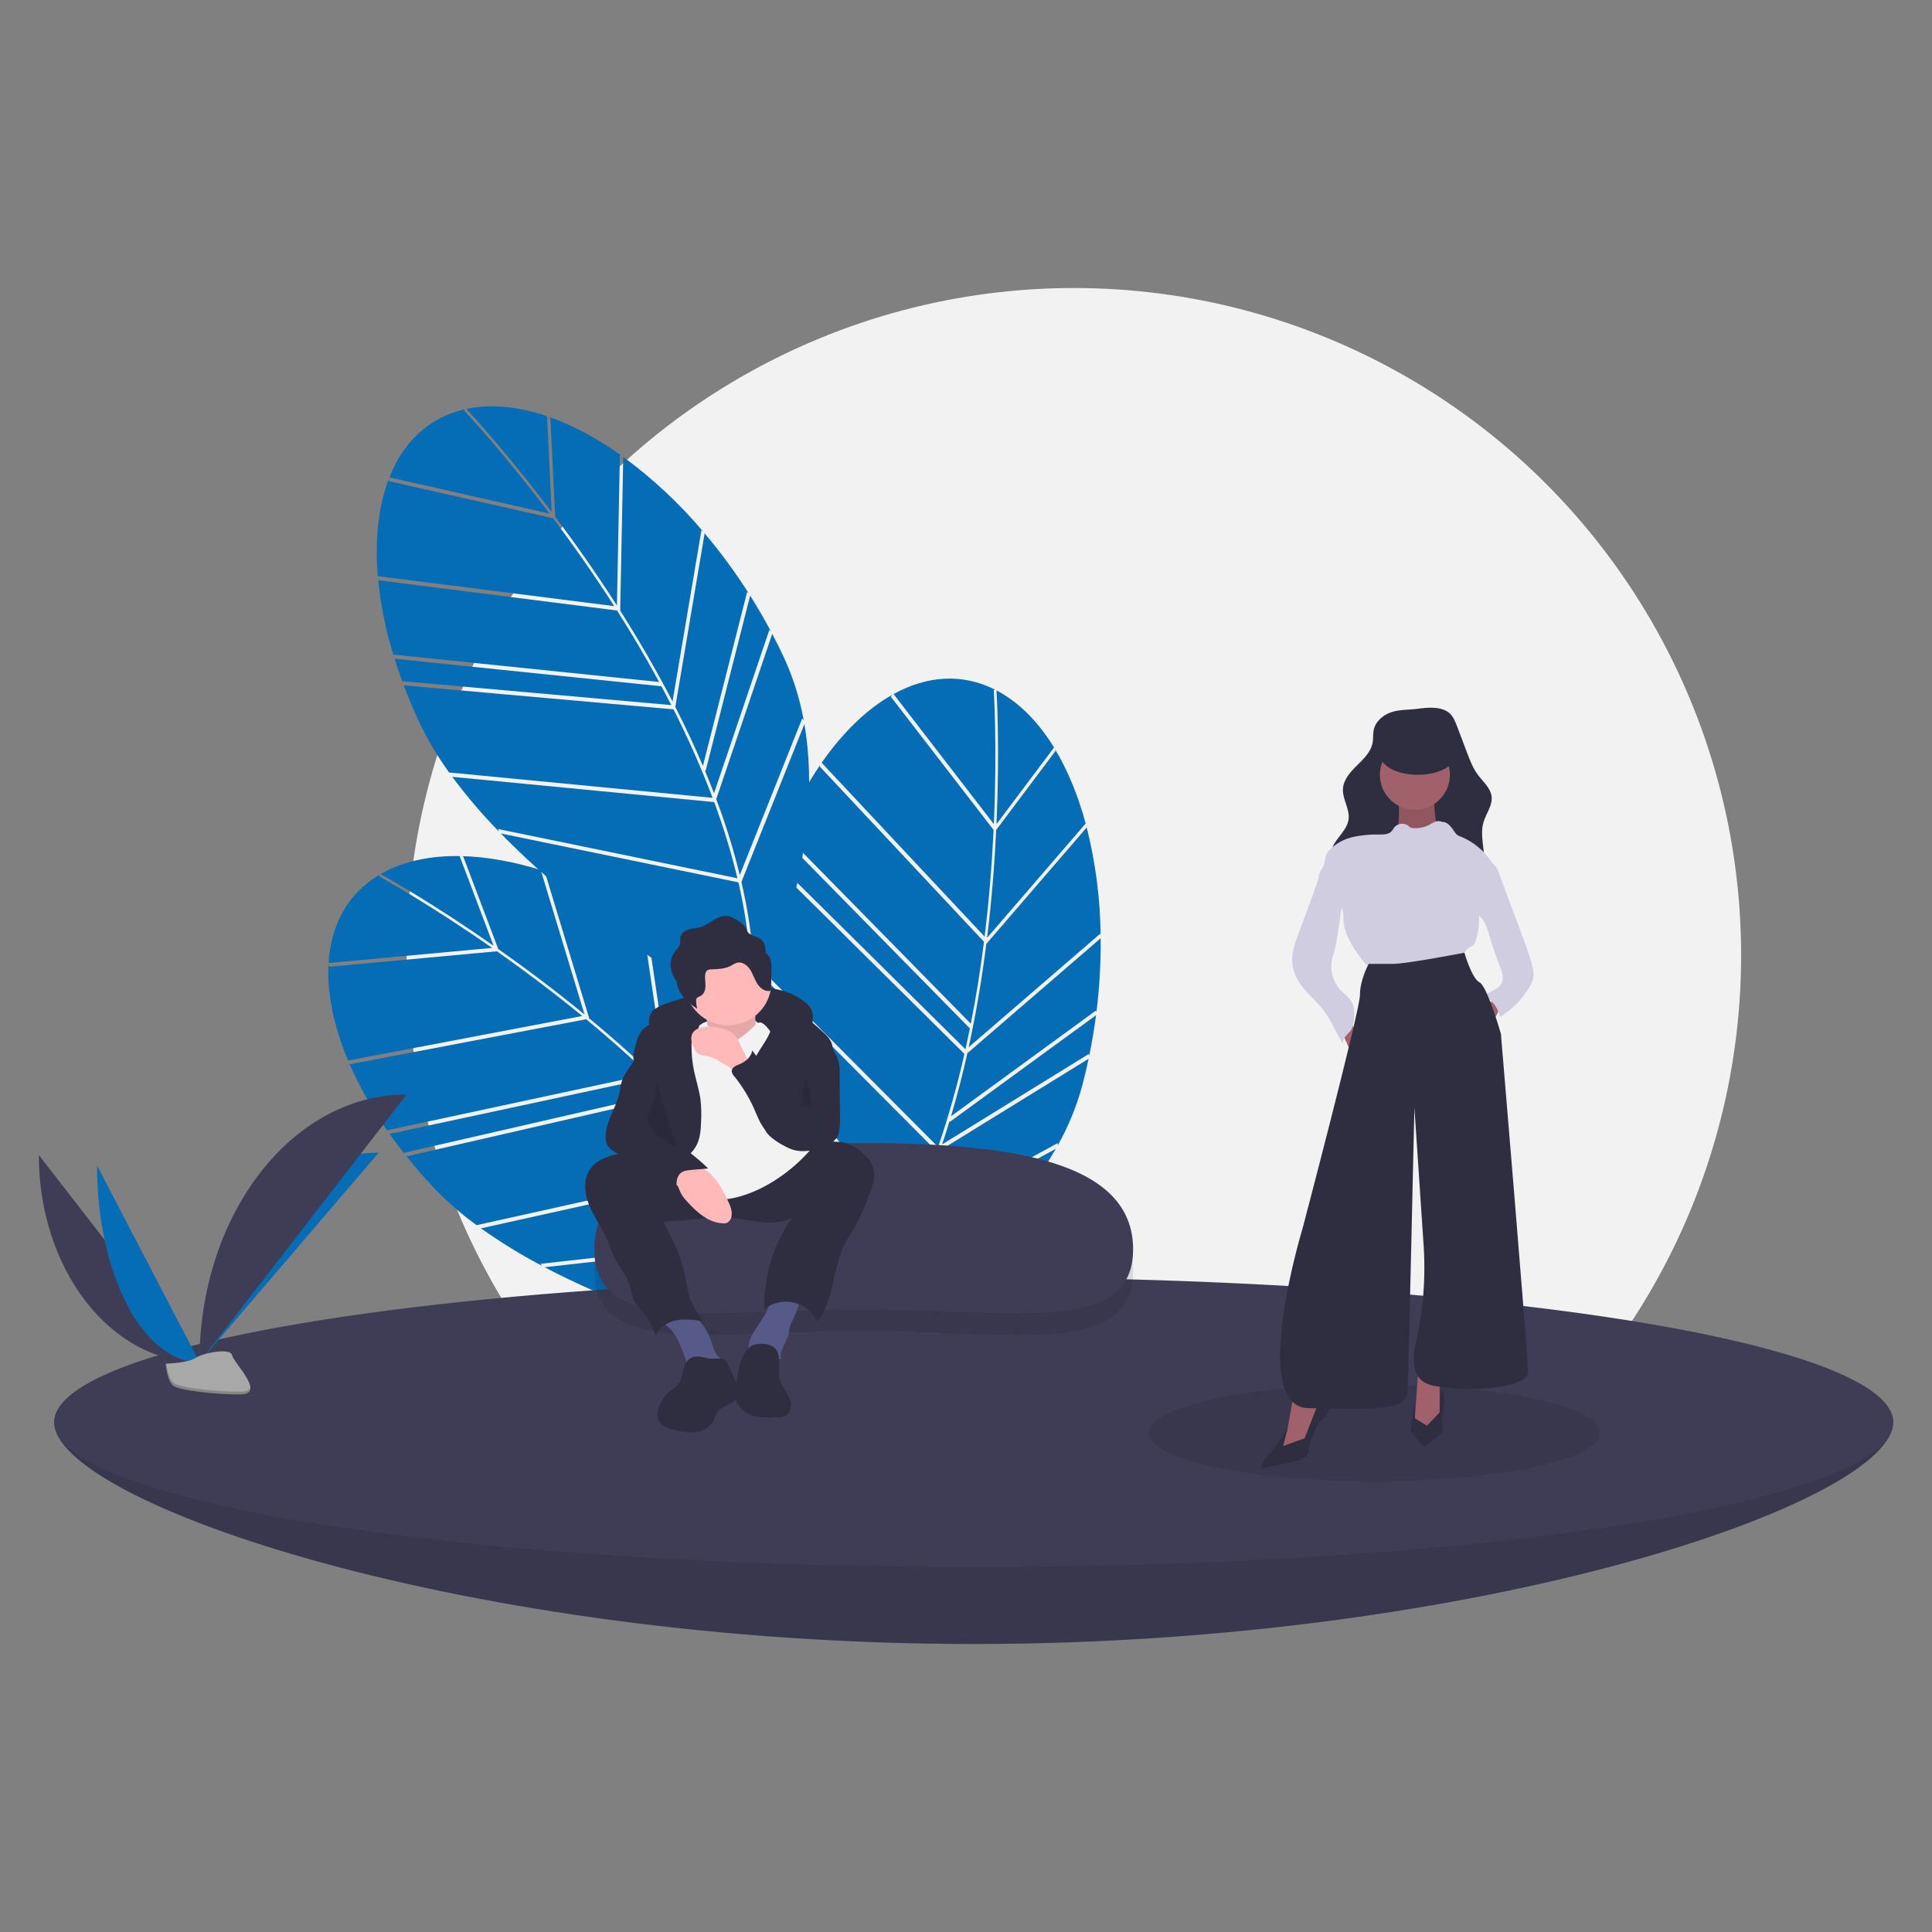 <?xml version="1.0" encoding="UTF-8" standalone="no" ?>
<!DOCTYPE svg PUBLIC "-//W3C//DTD SVG 1.1//EN" "http://www.w3.org/Graphics/SVG/1.1/DTD/svg11.dtd">
<svg xmlns="http://www.w3.org/2000/svg" xmlns:xlink="http://www.w3.org/1999/xlink" version="1.1" width="1080" height="1080" viewBox="0 0 1080 1080" xml:space="preserve">
<rect x="0" y="0" width="1080" height="1080" fill="#808080" stroke="none"/>
<desc>Created with Fabric.js 5.2.4</desc>
<defs>
</defs>
<rect x="0" y="0" width="100%" height="100%" fill="transparent"></rect>
<g transform="matrix(1 0 0 1 540 540)" id="a5af58fe-4876-42dd-9879-1357d9771bf8"  >
</g>
<g transform="matrix(1 0 0 1 540 540)" id="ecbaa001-e808-4038-bb36-8262b75219a0"  >
<rect style="stroke: none; stroke-width: 1; stroke-dasharray: none; stroke-linecap: butt; stroke-dashoffset: 0; stroke-linejoin: miter; stroke-miterlimit: 4; fill: rgb(255,255,255); fill-rule: nonzero; opacity: 1; visibility: hidden;" vector-effect="non-scaling-stroke"  x="-540" y="-540" rx="0" ry="0" width="1080" height="1080" />
</g>
<g transform="matrix(1 0 0 1 540 540)"  >
<g style="" vector-effect="non-scaling-stroke"   >
		<g transform="matrix(1 0 0 1 60.3 -6)"  >
<circle style="stroke: none; stroke-width: 1; stroke-dasharray: none; stroke-linecap: butt; stroke-dashoffset: 0; stroke-linejoin: miter; stroke-miterlimit: 4; fill: rgb(242,242,242); fill-rule: nonzero; opacity: 1;" vector-effect="non-scaling-stroke"  cx="0" cy="0" r="373" />
</g>
		<g transform="matrix(1 0 0 1 174.3 -243)"  >
<circle style="stroke: none; stroke-width: 1; stroke-dasharray: none; stroke-linecap: butt; stroke-dashoffset: 0; stroke-linejoin: miter; stroke-miterlimit: 4; fill: rgb(255,101,132); fill-rule: nonzero; opacity: 1;" vector-effect="non-scaling-stroke"  cx="0" cy="0" r="97" />
</g>
		<g transform="matrix(1 0 0 1 -212.9 -254.28)"  >
<path style="stroke: none; stroke-width: 1; stroke-dasharray: none; stroke-linecap: butt; stroke-dashoffset: 0; stroke-linejoin: miter; stroke-miterlimit: 4; fill: rgb(4,109,181); fill-rule: nonzero; opacity: 1;" vector-effect="non-scaling-stroke"  transform=" translate(-387.1, -195.72)" d="M 367.66 143.483 L 370.311 198.759 C 381.302 213.418 393.159 230.193 404.861 248.476 L 406.532 164.146 L 407.454 164.735 C 393.918 155.065 380.157 147.667 366.738 142.971 Z" stroke-linecap="round" />
</g>
		<g transform="matrix(1 0 0 1 -255.46 -283.34)"  >
<path style="stroke: none; stroke-width: 1; stroke-dasharray: none; stroke-linecap: butt; stroke-dashoffset: 0; stroke-linejoin: miter; stroke-miterlimit: 4; fill: rgb(4,109,181); fill-rule: nonzero; opacity: 1;" vector-effect="non-scaling-stroke"  transform=" translate(-344.53, -166.66)" d="M 368.379 196.191 L 365.811 142.647 C 350.739 137.507 336.116 135.801 322.749 138.185 C 322.053 138.309 321.37 138.452 320.688 138.597 C 324.084 142.241 343.877 163.76 368.379 196.191 Z" stroke-linecap="round" />
</g>
		<g transform="matrix(1 0 0 1 -127.52 -151.79)"  >
<path style="stroke: none; stroke-width: 1; stroke-dasharray: none; stroke-linecap: butt; stroke-dashoffset: 0; stroke-linejoin: miter; stroke-miterlimit: 4; fill: rgb(4,109,181); fill-rule: nonzero; opacity: 1;" vector-effect="non-scaling-stroke"  transform=" translate(-472.48, -298.21)" d="M 490.072 262.138 L 490.961 262.987 Q 485.482 252.682 479.346 242.949 L 454.421 341.021 L 453.999 340.649 Q 456.702 347.103 459.14 353.469 Z" stroke-linecap="round" />
</g>
		<g transform="matrix(1 0 0 1 -170.14 -216.22)"  >
<path style="stroke: none; stroke-width: 1; stroke-dasharray: none; stroke-linecap: butt; stroke-dashoffset: 0; stroke-linejoin: miter; stroke-miterlimit: 4; fill: rgb(4,109,181); fill-rule: nonzero; opacity: 1;" vector-effect="non-scaling-stroke"  transform=" translate(-429.85, -233.78)" d="M 452.102 206.382 L 453.02 207.117 C 439.842 191.504 424.862 177.506 408.392 165.416 L 406.688 251.353 Q 423.023 277.131 435.938 302.135 Z" stroke-linecap="round" />
</g>
		<g transform="matrix(1 0 0 1 -250.12 -187.77)"  >
<path style="stroke: none; stroke-width: 1; stroke-dasharray: none; stroke-linecap: butt; stroke-dashoffset: 0; stroke-linejoin: miter; stroke-miterlimit: 4; fill: rgb(4,109,181); fill-rule: nonzero; opacity: 1;" vector-effect="non-scaling-stroke"  transform=" translate(-349.88, -262.23)" d="M 271.298 233.212 C 272.698 247.697 275.558 262.003 279.835 275.913 L 428.467 291.243 C 420.707 276.935 412.697 263.511 404.922 251.276 L 271.676 234.381 Z" stroke-linecap="round" />
</g>
		<g transform="matrix(1 0 0 1 -242.27 -159.38)"  >
<path style="stroke: none; stroke-width: 1; stroke-dasharray: none; stroke-linecap: butt; stroke-dashoffset: 0; stroke-linejoin: miter; stroke-miterlimit: 4; fill: rgb(4,109,181); fill-rule: nonzero; opacity: 1;" vector-effect="non-scaling-stroke"  transform=" translate(-357.73, -290.62)" d="M 285.242 291.953 L 284.842 290.787 L 435.271 304.158 Q 432.545 298.826 429.758 293.635 L 280.578 278.248 L 280.186 277.08 Q 282.441 284.434 285.242 291.953 Z" stroke-linecap="round" />
</g>
		<g transform="matrix(1 0 0 1 -141.97 -176.85)"  >
<path style="stroke: none; stroke-width: 1; stroke-dasharray: none; stroke-linecap: butt; stroke-dashoffset: 0; stroke-linejoin: miter; stroke-miterlimit: 4; fill: rgb(4,109,181); fill-rule: nonzero; opacity: 1;" vector-effect="non-scaling-stroke"  transform=" translate(-458.03, -273.15)" d="M 477.652 240.904 L 478.556 241.701 C 471.098 229.972 462.857 218.758 453.889 208.138 L 437.506 305.186 Q 446.023 321.908 452.935 338.159 Z" stroke-linecap="round" />
</g>
		<g transform="matrix(1 0 0 1 -106.61 -54.56)"  >
<path style="stroke: none; stroke-width: 1; stroke-dasharray: none; stroke-linecap: butt; stroke-dashoffset: 0; stroke-linejoin: miter; stroke-miterlimit: 4; fill: rgb(4,109,181); fill-rule: nonzero; opacity: 1;" vector-effect="non-scaling-stroke"  transform=" translate(-493.39, -395.44)" d="M 474.471 403.018 C 480.449 428.888 482.714 453.35 481.219 476.131 C 489.631 458.207 521.622 383.954 509.664 314.752 Z" stroke-linecap="round" />
</g>
		<g transform="matrix(1 0 0 1 -207.46 -77.39)"  >
<path style="stroke: none; stroke-width: 1; stroke-dasharray: none; stroke-linecap: butt; stroke-dashoffset: 0; stroke-linejoin: miter; stroke-miterlimit: 4; fill: rgb(4,109,181); fill-rule: nonzero; opacity: 1;" vector-effect="non-scaling-stroke"  transform=" translate(-392.54, -372.6)" d="M 312.838 344.256 C 320.797 354.978 329.467 365.154 338.787 374.717 L 338.424 373.421 L 472.235 400.949 C 468.754 386.503 464.409 372.279 459.225 358.353 Z" stroke-linecap="round" />
</g>
		<g transform="matrix(1 0 0 1 -277.55 -282.06)"  >
<path style="stroke: none; stroke-width: 1; stroke-dasharray: none; stroke-linecap: butt; stroke-dashoffset: 0; stroke-linejoin: miter; stroke-miterlimit: 4; fill: rgb(4,109,181); fill-rule: nonzero; opacity: 1;" vector-effect="non-scaling-stroke"  transform=" translate(-322.45, -167.94)" d="M 367.224 197.094 C 340.705 162.013 319.781 139.839 319.48 139.522 L 319.825 138.783 C 299.702 143.351 285.493 157.043 277.676 176.86 Z" stroke-linecap="round" />
</g>
		<g transform="matrix(1 0 0 1 -115.18 -118.26)"  >
<path style="stroke: none; stroke-width: 1; stroke-dasharray: none; stroke-linecap: butt; stroke-dashoffset: 0; stroke-linejoin: miter; stroke-miterlimit: 4; fill: rgb(4,109,181); fill-rule: nonzero; opacity: 1;" vector-effect="non-scaling-stroke"  transform=" translate(-484.82, -331.75)" d="M 460.379 356.76 C 460.873 358.08 461.375 359.403 461.852 360.716 C 466.448 373.306 470.355 386.137 473.555 399.151 L 508.415 311.722 L 509.266 312.576 C 507.059 300.41 503.32 288.573 498.137 277.347 Q 495.052 270.745 491.679 264.341 Z" stroke-linecap="round" />
</g>
		<g transform="matrix(1 0 0 1 -263.01 -236.65)"  >
<path style="stroke: none; stroke-width: 1; stroke-dasharray: none; stroke-linecap: butt; stroke-dashoffset: 0; stroke-linejoin: miter; stroke-miterlimit: 4; fill: rgb(4,109,181); fill-rule: nonzero; opacity: 1;" vector-effect="non-scaling-stroke"  transform=" translate(-336.99, -213.35)" d="M 403.364 248.838 C 391.782 230.772 380.06 214.199 369.195 199.712 L 277.592 179.013 L 277.281 177.857 C 271.563 192.917 269.472 211.417 271.204 232.08 Z" stroke-linecap="round" />
</g>
		<g transform="matrix(1 0 0 1 -190.11 -22.02)"  >
<path style="stroke: none; stroke-width: 1; stroke-dasharray: none; stroke-linecap: butt; stroke-dashoffset: 0; stroke-linejoin: miter; stroke-miterlimit: 4; fill: rgb(4,109,181); fill-rule: nonzero; opacity: 1;" vector-effect="non-scaling-stroke"  transform=" translate(-409.88, -427.98)" d="M 472.777 403.245 L 339.945 375.918 C 395.817 433.273 473.985 477.26 478.974 480.04 C 481.302 454.77 478.662 428.814 472.777 403.245 Z" stroke-linecap="round" />
</g>
		<g transform="matrix(1 0 0 1 -228 -125.44)"  >
<path style="stroke: none; stroke-width: 1; stroke-dasharray: none; stroke-linecap: butt; stroke-dashoffset: 0; stroke-linejoin: miter; stroke-miterlimit: 4; fill: rgb(4,109,181); fill-rule: nonzero; opacity: 1;" vector-effect="non-scaling-stroke"  transform=" translate(-372, -324.56)" d="M 458.284 355.998 L 458.313 355.911 C 451.927 339.072 444.638 322.59 436.478 306.536 L 285.679 293.132 Q 289.519 303.301 294.36 313.689 C 299.06 323.554 304.65 332.971 311.06 341.821 Z" stroke-linecap="round" />
</g>
		<g transform="matrix(1 0 0 1 39.49 -68.52)"  >
<path style="stroke: none; stroke-width: 1; stroke-dasharray: none; stroke-linecap: butt; stroke-dashoffset: 0; stroke-linejoin: miter; stroke-miterlimit: 4; fill: rgb(4,109,181); fill-rule: nonzero; opacity: 1;" vector-effect="non-scaling-stroke"  transform=" translate(-639.5, -381.47)" d="M 650.107 329.67 L 616.893 373.934 C 616.008 392.235 614.441 412.717 611.793 434.262 L 666.867 370.377 L 667.201 371.419 C 662.943 355.338 657.064 340.863 649.724 328.687 Z" stroke-linecap="round" />
</g>
		<g transform="matrix(1 0 0 1 33.13 -116.66)"  >
<path style="stroke: none; stroke-width: 1; stroke-dasharray: none; stroke-linecap: butt; stroke-dashoffset: 0; stroke-linejoin: miter; stroke-miterlimit: 4; fill: rgb(4,109,181); fill-rule: nonzero; opacity: 1;" vector-effect="non-scaling-stroke"  transform=" translate(-633.13, -333.34)" d="M 617.042 370.724 L 649.216 327.846 C 640.887 314.275 630.711 303.634 618.896 296.945 C 618.281 296.597 617.664 296.271 617.046 295.947 C 617.338 300.92 618.856 330.118 617.042 370.724 Z" stroke-linecap="round" />
</g>
		<g transform="matrix(1 0 0 1 29.66 63.63)"  >
<path style="stroke: none; stroke-width: 1; stroke-dasharray: none; stroke-linecap: butt; stroke-dashoffset: 0; stroke-linejoin: miter; stroke-miterlimit: 4; fill: rgb(4,109,181); fill-rule: nonzero; opacity: 1;" vector-effect="non-scaling-stroke"  transform=" translate(-629.66, -513.63)" d="M 668.707 499.133 L 668.851 500.354 Q 671.204 488.923 672.685 477.512 L 590.937 537.149 L 590.849 536.594 Q 588.815 543.288 586.632 549.746 Z" stroke-linecap="round" />
</g>
		<g transform="matrix(1 0 0 1 38.38 -16.03)"  >
<path style="stroke: none; stroke-width: 1; stroke-dasharray: none; stroke-linecap: butt; stroke-dashoffset: 0; stroke-linejoin: miter; stroke-miterlimit: 4; fill: rgb(4,109,181); fill-rule: nonzero; opacity: 1;" vector-effect="non-scaling-stroke"  transform=" translate(-638.38, -433.98)" d="M 675.025 431.973 L 675.263 433.124 C 675.073 412.694 672.463 392.358 667.489 372.542 L 611.365 437.643 Q 607.504 467.916 601.503 495.411 Z" stroke-linecap="round" />
</g>
		<g transform="matrix(1 0 0 1 -45.97 -40.21)"  >
<path style="stroke: none; stroke-width: 1; stroke-dasharray: none; stroke-linecap: butt; stroke-dashoffset: 0; stroke-linejoin: miter; stroke-miterlimit: 4; fill: rgb(4,109,181); fill-rule: nonzero; opacity: 1;" vector-effect="non-scaling-stroke"  transform=" translate(-554.03, -409.79)" d="M 518.659 337.317 C 510.499 349.366 503.577 362.209 497.999 375.65 L 602.696 482.257 C 605.846 466.288 608.239 450.84 610.053 436.457 L 518.205 338.458 Z" stroke-linecap="round" />
</g>
		<g transform="matrix(1 0 0 1 -52.95 -13.34)"  >
<path style="stroke: none; stroke-width: 1; stroke-dasharray: none; stroke-linecap: butt; stroke-dashoffset: 0; stroke-linejoin: miter; stroke-miterlimit: 4; fill: rgb(4,109,181); fill-rule: nonzero; opacity: 1;" vector-effect="non-scaling-stroke"  transform=" translate(-547.05, -436.66)" d="M 491.933 391.453 L 492.369 390.299 L 599.699 496.544 Q 601.001 490.698 602.165 484.923 L 497.082 377.923 L 497.525 376.773 Q 494.571 383.876 491.933 391.453 Z" stroke-linecap="round" />
</g>
		<g transform="matrix(1 0 0 1 33.46 34.24)"  >
<path style="stroke: none; stroke-width: 1; stroke-dasharray: none; stroke-linecap: butt; stroke-dashoffset: 0; stroke-linejoin: miter; stroke-miterlimit: 4; fill: rgb(4,109,181); fill-rule: nonzero; opacity: 1;" vector-effect="non-scaling-stroke"  transform=" translate(-633.46, -484.23)" d="M 672.685 474.857 L 672.873 476.048 C 674.61 462.257 675.415 448.364 675.282 434.465 L 600.765 498.761 Q 596.66 517.072 591.617 533.997 Z" stroke-linecap="round" />
</g>
		<g transform="matrix(1 0 0 1 -12.18 155.23)"  >
<path style="stroke: none; stroke-width: 1; stroke-dasharray: none; stroke-linecap: butt; stroke-dashoffset: 0; stroke-linejoin: miter; stroke-miterlimit: 4; fill: rgb(4,109,181); fill-rule: nonzero; opacity: 1;" vector-effect="non-scaling-stroke"  transform=" translate(-587.82, -605.23)" d="M 566.836 597.686 C 554.94 621.425 541.083 641.709 525.401 658.302 C 543.312 649.863 615.311 613.078 650.239 552.152 Z" stroke-linecap="round" />
</g>
		<g transform="matrix(1 0 0 1 -68.5 72.01)"  >
<path style="stroke: none; stroke-width: 1; stroke-dasharray: none; stroke-linecap: butt; stroke-dashoffset: 0; stroke-linejoin: miter; stroke-miterlimit: 4; fill: rgb(4,109,181); fill-rule: nonzero; opacity: 1;" vector-effect="non-scaling-stroke"  transform=" translate(-531.49, -522)" d="M 479.827 449.337 C 479.119 462.672 479.306 476.039 480.385 489.348 L 480.932 488.118 L 566.434 594.667 C 572.967 581.32 578.693 567.594 583.582 553.562 Z" stroke-linecap="round" />
</g>
		<g transform="matrix(1 0 0 1 -12.03 -119.99)"  >
<path style="stroke: none; stroke-width: 1; stroke-dasharray: none; stroke-linecap: butt; stroke-dashoffset: 0; stroke-linejoin: miter; stroke-miterlimit: 4; fill: rgb(4,109,181); fill-rule: nonzero; opacity: 1;" vector-effect="non-scaling-stroke"  transform=" translate(-587.98, -330.01)" d="M 615.577 370.683 C 617.528 326.749 615.555 296.326 615.526 295.89 L 616.263 295.54 C 597.85 286.224 578.174 287.707 559.513 297.984 Z" stroke-linecap="round" />
</g>
		<g transform="matrix(1 0 0 1 18.57 97.99)"  >
<path style="stroke: none; stroke-width: 1; stroke-dasharray: none; stroke-linecap: butt; stroke-dashoffset: 0; stroke-linejoin: miter; stroke-miterlimit: 4; fill: rgb(4,109,181); fill-rule: nonzero; opacity: 1;" vector-effect="non-scaling-stroke"  transform=" translate(-618.57, -547.99)" d="M 585.486 553.071 C 585.025 554.403 584.569 555.742 584.098 557.058 C 579.608 569.686 574.433 582.06 568.597 594.125 L 651.209 549.021 L 651.321 550.222 C 657.38 539.444 662.05 527.942 665.218 515.991 Q 667.054 508.938 668.54 501.855 Z" stroke-linecap="round" />
</g>
		<g transform="matrix(1 0 0 1 -32.63 -83.96)"  >
<path style="stroke: none; stroke-width: 1; stroke-dasharray: none; stroke-linecap: butt; stroke-dashoffset: 0; stroke-linejoin: miter; stroke-miterlimit: 4; fill: rgb(4,109,181); fill-rule: nonzero; opacity: 1;" vector-effect="non-scaling-stroke"  transform=" translate(-567.37, -366.04)" d="M 610.409 433.586 C 613.012 412.285 614.554 392.043 615.425 373.956 L 558.076 299.588 L 558.574 298.5 C 544.564 306.451 531.154 319.366 519.309 336.386 Z" stroke-linecap="round" />
</g>
		<g transform="matrix(1 0 0 1 -77.05 125.44)"  >
<path style="stroke: none; stroke-width: 1; stroke-dasharray: none; stroke-linecap: butt; stroke-dashoffset: 0; stroke-linejoin: miter; stroke-miterlimit: 4; fill: rgb(4,109,181); fill-rule: nonzero; opacity: 1;" vector-effect="non-scaling-stroke"  transform=" translate(-522.95, -575.45)" d="M 565.387 596.781 L 480.511 491.012 C 486.961 570.822 519.11 654.557 521.179 659.881 C 539.089 641.903 553.611 620.228 565.387 596.781 Z" stroke-linecap="round" />
</g>
		<g transform="matrix(1 0 0 1 -60.44 21.89)"  >
<path style="stroke: none; stroke-width: 1; stroke-dasharray: none; stroke-linecap: butt; stroke-dashoffset: 0; stroke-linejoin: miter; stroke-miterlimit: 4; fill: rgb(4,109,181); fill-rule: nonzero; opacity: 1;" vector-effect="non-scaling-stroke"  transform=" translate(-539.56, -471.89)" d="M 584.359 551.148 L 584.438 551.1 C 590.259 534.057 595.157 516.714 599.112 499.145 L 491.518 392.639 Q 487.989 402.921 485.092 414.009 C 482.419 424.605 480.719 435.423 480.011 446.328 Z" stroke-linecap="round" />
</g>
		<g transform="matrix(1 0 0 1 -247.67 -17.15)"  >
<path style="stroke: none; stroke-width: 1; stroke-dasharray: none; stroke-linecap: butt; stroke-dashoffset: 0; stroke-linejoin: miter; stroke-miterlimit: 4; fill: rgb(4,109,181); fill-rule: nonzero; opacity: 1;" vector-effect="non-scaling-stroke"  transform=" translate(-352.33, -432.84)" d="M 318.935 388.767 L 338.542 440.517 C 353.526 451.061 369.987 463.35 386.767 477.12 L 362.29 396.403 L 363.349 396.678 C 347.487 391.666 332.114 388.883 317.9 388.565 Z" stroke-linecap="round" />
</g>
		<g transform="matrix(1 0 0 1 -295.67 -36.4)"  >
<path style="stroke: none; stroke-width: 1; stroke-dasharray: none; stroke-linecap: butt; stroke-dashoffset: 0; stroke-linejoin: miter; stroke-miterlimit: 4; fill: rgb(4,109,181); fill-rule: nonzero; opacity: 1;" vector-effect="non-scaling-stroke"  transform=" translate(-304.33, -413.6)" d="M 335.911 438.672 L 316.918 388.543 C 300.996 388.314 286.561 391.212 274.586 397.611 C 273.963 397.944 273.357 398.291 272.753 398.639 C 277.109 401.055 302.584 415.403 335.911 438.672 Z" stroke-linecap="round" />
</g>
		<g transform="matrix(1 0 0 1 -135.48 54.52)"  >
<path style="stroke: none; stroke-width: 1; stroke-dasharray: none; stroke-linecap: butt; stroke-dashoffset: 0; stroke-linejoin: miter; stroke-miterlimit: 4; fill: rgb(4,109,181); fill-rule: nonzero; opacity: 1;" vector-effect="non-scaling-stroke"  transform=" translate(-464.52, -504.52)" d="M 472.028 463.775 L 473.137 464.307 Q 464.741 456.2 455.896 448.841 L 462.506 549.815 L 461.99 549.591 Q 466.555 554.893 470.842 560.194 Z" stroke-linecap="round" />
</g>
		<g transform="matrix(1 0 0 1 -201.32 7.79)"  >
<path style="stroke: none; stroke-width: 1; stroke-dasharray: none; stroke-linecap: butt; stroke-dashoffset: 0; stroke-linejoin: miter; stroke-miterlimit: 4; fill: rgb(4,109,181); fill-rule: nonzero; opacity: 1;" vector-effect="non-scaling-stroke"  transform=" translate(-398.68, -457.79)" d="M 418.684 422.486 L 419.784 422.901 C 402.426 412.125 383.852 403.443 364.452 397.037 L 389.394 479.292 Q 412.897 498.758 432.908 518.546 Z" stroke-linecap="round" />
</g>
		<g transform="matrix(1 0 0 1 -261.27 60.81)"  >
<path style="stroke: none; stroke-width: 1; stroke-dasharray: none; stroke-linecap: butt; stroke-dashoffset: 0; stroke-linejoin: miter; stroke-miterlimit: 4; fill: rgb(4,109,181); fill-rule: nonzero; opacity: 1;" vector-effect="non-scaling-stroke"  transform=" translate(-338.73, -510.81)" d="M 255.027 503.888 C 260.836 517.23 267.978 529.952 276.344 541.859 L 422.436 510.497 C 410.634 499.287 398.867 488.997 387.691 479.764 L 255.748 504.882 Z" stroke-linecap="round" />
</g>
		<g transform="matrix(1 0 0 1 -245.03 83.9)"  >
<path style="stroke: none; stroke-width: 1; stroke-dasharray: none; stroke-linecap: butt; stroke-dashoffset: 0; stroke-linejoin: miter; stroke-miterlimit: 4; fill: rgb(4,109,181); fill-rule: nonzero; opacity: 1;" vector-effect="non-scaling-stroke"  transform=" translate(-354.97, -533.91)" d="M 286.445 555.442 L 285.704 554.457 L 432.899 520.676 Q 428.659 516.447 424.404 512.373 L 277.773 543.85 L 277.039 542.86 Q 281.457 549.157 286.445 555.442 Z" stroke-linecap="round" />
</g>
		<g transform="matrix(1 0 0 1 -159.43 35.57)"  >
<path style="stroke: none; stroke-width: 1; stroke-dasharray: none; stroke-linecap: butt; stroke-dashoffset: 0; stroke-linejoin: miter; stroke-miterlimit: 4; fill: rgb(4,109,181); fill-rule: nonzero; opacity: 1;" vector-effect="non-scaling-stroke"  transform=" translate(-440.57, -485.58)" d="M 453.653 447.42 L 454.76 447.898 C 444.041 439.048 432.738 430.932 420.926 423.603 L 435.343 520.963 Q 448.612 534.233 460.208 547.552 Z" stroke-linecap="round" />
</g>
		<g transform="matrix(1 0 0 1 -83.5 138.89)"  >
<path style="stroke: none; stroke-width: 1; stroke-dasharray: none; stroke-linecap: butt; stroke-dashoffset: 0; stroke-linejoin: miter; stroke-miterlimit: 4; fill: rgb(4,109,181); fill-rule: nonzero; opacity: 1;" vector-effect="non-scaling-stroke"  transform=" translate(-516.49, -588.89)" d="M 500.737 602.578 C 514.419 625.334 524.134 647.897 529.754 670.025 C 532.214 650.379 539.687 569.873 506.924 507.756 Z" stroke-linecap="round" />
</g>
		<g transform="matrix(1 0 0 1 -186.58 141.2)"  >
<path style="stroke: none; stroke-width: 1; stroke-dasharray: none; stroke-linecap: butt; stroke-dashoffset: 0; stroke-linejoin: miter; stroke-miterlimit: 4; fill: rgb(4,109,181); fill-rule: nonzero; opacity: 1;" vector-effect="non-scaling-stroke"  transform=" translate(-413.41, -591.21)" d="M 328.856 596.654 C 339.74 604.39 351.13 611.389 362.95 617.602 L 362.204 616.482 L 497.971 601.301 C 490.195 588.639 481.667 576.454 472.432 564.813 Z" stroke-linecap="round" />
</g>
		<g transform="matrix(1 0 0 1 -310.62 -26.3)"  >
<path style="stroke: none; stroke-width: 1; stroke-dasharray: none; stroke-linecap: butt; stroke-dashoffset: 0; stroke-linejoin: miter; stroke-miterlimit: 4; fill: rgb(4,109,181); fill-rule: nonzero; opacity: 1;" vector-effect="non-scaling-stroke"  transform=" translate(-289.38, -423.7)" d="M 335.091 439.888 C 299.028 414.721 272.275 400.101 271.891 399.892 L 271.99 399.083 C 254.264 409.648 244.984 427.061 243.674 448.324 Z" stroke-linecap="round" />
</g>
		<g transform="matrix(1 0 0 1 -110.54 82.28)"  >
<path style="stroke: none; stroke-width: 1; stroke-dasharray: none; stroke-linecap: butt; stroke-dashoffset: 0; stroke-linejoin: miter; stroke-miterlimit: 4; fill: rgb(4,109,181); fill-rule: nonzero; opacity: 1;" vector-effect="non-scaling-stroke"  transform=" translate(-489.45, -532.28)" d="M 473.037 562.942 C 473.915 564.044 474.801 565.147 475.661 566.248 C 483.923 576.801 491.604 587.796 498.671 599.184 L 504.799 505.261 L 505.873 505.81 C 500.014 494.922 492.798 484.82 484.4 475.746 Q 479.425 470.42 474.238 465.373 Z" stroke-linecap="round" />
</g>
		<g transform="matrix(1 0 0 1 -285.51 22.31)"  >
<path style="stroke: none; stroke-width: 1; stroke-dasharray: none; stroke-linecap: butt; stroke-dashoffset: 0; stroke-linejoin: miter; stroke-miterlimit: 4; fill: rgb(4,109,181); fill-rule: nonzero; opacity: 1;" vector-effect="non-scaling-stroke"  transform=" translate(-314.48, -472.3)" d="M 385.456 477.927 C 368.857 464.325 352.586 452.187 337.775 441.769 L 244.26 450.397 L 243.607 449.394 C 242.824 465.484 246.553 483.725 254.588 502.841 Z" stroke-linecap="round" />
</g>
		<g transform="matrix(1 0 0 1 -153.38 188.88)"  >
<path style="stroke: none; stroke-width: 1; stroke-dasharray: none; stroke-linecap: butt; stroke-dashoffset: 0; stroke-linejoin: miter; stroke-miterlimit: 4; fill: rgb(4,109,181); fill-rule: nonzero; opacity: 1;" vector-effect="non-scaling-stroke"  transform=" translate(-446.62, -638.88)" d="M 499.196 603.318 L 364.423 618.387 C 435.286 655.663 523.223 673.334 528.827 674.436 C 523.23 649.685 512.696 625.815 499.196 603.318 Z" stroke-linecap="round" />
</g>
		<g transform="matrix(1 0 0 1 -220.99 108.72)"  >
<path style="stroke: none; stroke-width: 1; stroke-dasharray: none; stroke-linecap: butt; stroke-dashoffset: 0; stroke-linejoin: miter; stroke-miterlimit: 4; fill: rgb(4,109,181); fill-rule: nonzero; opacity: 1;" vector-effect="non-scaling-stroke"  transform=" translate(-379.02, -558.73)" d="M 470.809 562.864 L 470.81 562.772 C 459.531 548.732 447.505 535.31 434.782 522.564 L 287.225 556.428 Q 294.02 564.912 301.834 573.295 C 309.354 581.225 317.58 588.452 326.413 594.888 Z" stroke-linecap="round" />
</g>
		<g transform="matrix(1 0 0 1 4.3 297.82)"  >
<path style="stroke: none; stroke-width: 1; stroke-dasharray: none; stroke-linecap: butt; stroke-dashoffset: 0; stroke-linejoin: miter; stroke-miterlimit: 4; fill: rgb(63,61,86); fill-rule: nonzero; opacity: 1;" vector-effect="non-scaling-stroke"  transform=" translate(-604.3, -747.82)" d="M 1118.304 705.001 C 1118.304 749.736 888.178 829.001 604.304 829.001 C 320.43 829.001 90.304 749.736 90.304 705.001 C 90.304 660.266 320.43 667.001 604.304 667.001 C 888.178 667.001 1118.304 660.266 1118.304 705.001 Z" stroke-linecap="round" />
</g>
		<g transform="matrix(1 0 0 1 4.3 297.82)"  >
<path style="stroke: none; stroke-width: 1; stroke-dasharray: none; stroke-linecap: butt; stroke-dashoffset: 0; stroke-linejoin: miter; stroke-miterlimit: 4; fill: rgb(0,0,0); fill-rule: nonzero; opacity: 0.1;" vector-effect="non-scaling-stroke"  transform=" translate(-604.3, -747.82)" d="M 1118.304 705.001 C 1118.304 749.736 888.178 829.001 604.304 829.001 C 320.43 829.001 90.304 749.736 90.304 705.001 C 90.304 660.266 320.43 667.001 604.304 667.001 C 888.178 667.001 1118.304 660.266 1118.304 705.001 Z" stroke-linecap="round" />
</g>
		<g transform="matrix(1 0 0 1 4.3 255)"  >
<ellipse style="stroke: none; stroke-width: 1; stroke-dasharray: none; stroke-linecap: butt; stroke-dashoffset: 0; stroke-linejoin: miter; stroke-miterlimit: 4; fill: rgb(63,61,86); fill-rule: nonzero; opacity: 1;" vector-effect="non-scaling-stroke"  cx="0" cy="0" rx="514" ry="81" />
</g>
		<g transform="matrix(1 0 0 1 -57.19 158.6)"  >
<path style="stroke: none; stroke-width: 1; stroke-dasharray: none; stroke-linecap: butt; stroke-dashoffset: 0; stroke-linejoin: miter; stroke-miterlimit: 4; fill: rgb(0,0,0); fill-rule: nonzero; opacity: 0.1;" vector-effect="non-scaling-stroke"  transform=" translate(-542.81, -608.6)" d="M 693.417 620.338 C 693.417 669.076 625.483 654.001 542.304 654.001 C 459.125 654.001 392.2 669.076 392.2 620.338 C 392.2 571.601 460.125 561.001 543.304 561.001 C 626.483 561.001 693.417 571.601 693.417 620.338 Z" stroke-linecap="round" />
</g>
		<g transform="matrix(1 0 0 1 -57.19 146.6)"  >
<path style="stroke: none; stroke-width: 1; stroke-dasharray: none; stroke-linecap: butt; stroke-dashoffset: 0; stroke-linejoin: miter; stroke-miterlimit: 4; fill: rgb(63,61,86); fill-rule: nonzero; opacity: 1;" vector-effect="non-scaling-stroke"  transform=" translate(-542.81, -596.6)" d="M 693.417 608.338 C 693.417 657.076 625.483 642.001 542.304 642.001 C 459.125 642.001 392.2 657.076 392.2 608.338 C 392.2 559.601 460.125 549.001 543.304 549.001 C 626.483 549.001 693.417 559.601 693.417 608.338 Z" stroke-linecap="round" />
</g>
		<g transform="matrix(1 0 0 1 -131.41 26.94)"  >
<path style="stroke: none; stroke-width: 1; stroke-dasharray: none; stroke-linecap: butt; stroke-dashoffset: 0; stroke-linejoin: miter; stroke-miterlimit: 4; fill: rgb(47,46,65); fill-rule: nonzero; opacity: 1;" vector-effect="non-scaling-stroke"  transform=" translate(-468.59, -476.94)" d="M 425.834 474.232 C 427.664 472.93 429.683 471.918 431.821 471.23 C 445.376 466.187 459.578 463.095 474.003 462.048 C 486.545 461.158 500.139 462.215 509.936 470.098 C 511.46 471.216 512.707 472.668 513.581 474.344 C 514.813 477.004 514.44 480.095 514.041 482.999 C 513.951 484.126 513.667 485.228 513.201 486.257 C 511.883 488.767 508.637 489.647 505.818 489.346 C 502.999 489.045 500.354 487.852 497.573 487.299 C 495.852 486.999 494.112 486.822 492.366 486.769 L 474.926 485.824 C 464.082 485.237 453.094 484.66 442.456 486.849 C 439.182 487.437 436.017 488.528 433.075 490.081 C 430.645 491.445 429.009 493.403 426.755 490.883 C 422.794 486.457 420.602 478.321 425.834 474.232 Z" stroke-linecap="round" />
</g>
		<g transform="matrix(1 0 0 1 -131.89 36.71)"  >
<path style="stroke: none; stroke-width: 1; stroke-dasharray: none; stroke-linecap: butt; stroke-dashoffset: 0; stroke-linejoin: miter; stroke-miterlimit: 4; fill: rgb(242,242,242); fill-rule: nonzero; opacity: 1;" vector-effect="non-scaling-stroke"  transform=" translate(-468.11, -486.71)" d="M 452.859 481.944 C 452.859 481.944 476.316 471.429 485.213 483.562 C 494.111 495.695 480.36 490.842 480.36 490.842 L 464.992 495.695 L 448.005 492.46 Z" stroke-linecap="round" />
</g>
		<g transform="matrix(1 0 0 1 -130.97 35.18)"  >
<path style="stroke: none; stroke-width: 1; stroke-dasharray: none; stroke-linecap: butt; stroke-dashoffset: 0; stroke-linejoin: miter; stroke-miterlimit: 4; fill: rgb(255,185,185); fill-rule: nonzero; opacity: 1;" vector-effect="non-scaling-stroke"  transform=" translate(-469.04, -485.18)" d="M 454.072 474.26 C 454.072 474.26 457.307 489.629 454.881 493.673 C 452.454 497.717 468.631 503.379 468.631 503.379 L 484 496.908 C 484 496.908 479.956 471.834 484 466.98 Z" stroke-linecap="round" />
</g>
		<g transform="matrix(1 0 0 1 -130.97 35.18)"  >
<path style="stroke: none; stroke-width: 1; stroke-dasharray: none; stroke-linecap: butt; stroke-dashoffset: 0; stroke-linejoin: miter; stroke-miterlimit: 4; fill: rgb(0,0,0); fill-rule: nonzero; opacity: 0.1;" vector-effect="non-scaling-stroke"  transform=" translate(-469.04, -485.18)" d="M 454.072 474.26 C 454.072 474.26 457.307 489.629 454.881 493.673 C 452.454 497.717 468.631 503.379 468.631 503.379 L 484 496.908 C 484 496.908 479.956 471.834 484 466.98 Z" stroke-linecap="round" />
</g>
		<g transform="matrix(1 0 0 1 -152.76 208.32)"  >
<path style="stroke: none; stroke-width: 1; stroke-dasharray: none; stroke-linecap: butt; stroke-dashoffset: 0; stroke-linejoin: miter; stroke-miterlimit: 4; fill: rgb(87,90,137); fill-rule: nonzero; opacity: 1;" vector-effect="non-scaling-stroke"  transform=" translate(-447.24, -658.32)" d="M 438.915 659.055 C 441.09 663.565 442.878 668.251 444.26 673.063 C 444.306 673.384 444.487 673.671 444.757 673.85 C 445.028 674.03 445.362 674.086 445.676 674.004 L 460.064 673.988 C 461.839 673.986 464.221 673.416 464.203 671.64 C 464.19 670.393 462.915 669.615 461.966 668.805 C 459.332 666.558 458.646 662.853 457.555 659.567 C 455.435 653.237 451.349 647.749 445.893 643.903 C 445.155 643.326 444.307 642.906 443.4 642.671 C 442.488 642.539 441.559 642.589 440.667 642.819 C 438.141 643.329 428.71 645.072 430.491 648.746 C 431.258 650.328 434.101 651.974 435.293 653.452 C 436.682 655.195 437.896 657.072 438.915 659.055 Z" stroke-linecap="round" />
</g>
		<g transform="matrix(1 0 0 1 -106.99 202.52)"  >
<path style="stroke: none; stroke-width: 1; stroke-dasharray: none; stroke-linecap: butt; stroke-dashoffset: 0; stroke-linejoin: miter; stroke-miterlimit: 4; fill: rgb(87,90,137); fill-rule: nonzero; opacity: 1;" vector-effect="non-scaling-stroke"  transform=" translate(-493, -652.52)" d="M 488.946 642.368 C 488.439 643.435 487.874 644.473 487.255 645.478 C 485.17 648.915 482.711 652.122 480.769 655.643 C 479.461 657.793 478.653 660.211 478.406 662.716 C 478.181 665.259 479.205 667.751 481.152 669.402 C 483.24 670.987 486.104 671.06 488.699 670.691 C 491.295 670.321 493.876 669.577 496.49 669.773 C 495.609 664.785 499.816 660.395 500.868 655.44 C 501.163 654.048 501.207 652.605 501.603 651.239 C 502.029 649.989 502.575 648.783 503.232 647.638 C 505.326 643.558 506.807 639.191 507.625 634.679 C 507.724 634.132 494.836 634.042 493.627 634.304 C 489.854 635.119 490.406 639.24 488.946 642.368 Z" stroke-linecap="round" />
</g>
		<g transform="matrix(1 0 0 1 -132.1 152.6)"  >
<path style="stroke: none; stroke-width: 1; stroke-dasharray: none; stroke-linecap: butt; stroke-dashoffset: 0; stroke-linejoin: miter; stroke-miterlimit: 4; fill: rgb(47,46,65); fill-rule: nonzero; opacity: 1;" vector-effect="non-scaling-stroke"  transform=" translate(-467.9, -602.6)" d="M 389.609 564.002 C 385.93 569.76 386.777 577.39 389.362 583.716 C 391.946 590.041 396.059 595.633 398.874 601.859 C 400.668 605.829 401.927 610.037 403.947 613.896 C 406.45 618.675 410.103 622.887 411.783 628.013 C 412.853 631.281 413.099 634.862 414.832 637.831 C 415.881 639.418 417.077 640.902 418.405 642.263 C 422.14 646.542 424.944 651.551 426.639 656.971 C 428.224 652.25 432.969 649.155 437.843 648.134 C 442.717 647.113 447.767 647.806 452.698 648.503 C 449.948 644.242 447.17 639.927 445.531 635.127 C 443.945 630.486 443.477 625.547 442.409 620.76 C 440.219 610.943 435.539 601.888 430.907 592.959 L 454.717 591.07 C 458.604 590.68 462.511 590.535 466.416 590.637 C 472.561 590.926 478.582 592.433 484.695 593.129 C 490.808 593.825 497.275 593.643 502.723 590.784 C 492.306 605.73 486.88 623.588 487.223 641.803 C 491.938 638.149 498.052 636.822 503.858 638.193 C 509.664 639.563 514.54 643.483 517.124 648.86 C 526.455 636.109 525.346 618.357 532.74 604.393 C 534.26 601.522 536.124 598.847 537.764 596.043 C 540.865 590.411 543.519 584.545 545.704 578.498 C 547.772 573.208 549.855 567.322 547.872 562 C 547.048 559.981 545.849 558.136 544.337 556.564 C 540.071 551.861 534.133 548.382 527.785 548.237 C 518.039 548.014 509.989 555.238 501.44 559.922 C 491.235 565.346 479.692 567.74 468.171 566.821 C 456.429 565.99 445.214 562.146 434.027 558.761 C 428.43 556.989 422.742 555.522 416.987 554.365 C 412.189 553.466 407.62 554.462 402.892 555.689 C 397.745 557.025 392.571 559.366 389.609 564.002 Z" stroke-linecap="round" />
</g>
		<g transform="matrix(1 0 0 1 -132.98 8.9)"  >
<path style="stroke: none; stroke-width: 1; stroke-dasharray: none; stroke-linecap: butt; stroke-dashoffset: 0; stroke-linejoin: miter; stroke-miterlimit: 4; fill: rgb(255,185,185); fill-rule: nonzero; opacity: 1;" vector-effect="non-scaling-stroke"  transform=" translate(-467.01, -458.89)" d="M 491.28 458.892 C 491.269 472.289 480.411 483.147 467.014 483.158 C 465.568 483.16 464.125 483.03 462.702 482.77 C 450.067 480.488 441.396 468.757 442.922 456.007 C 444.448 443.258 455.642 433.904 468.46 434.669 C 481.277 435.434 491.28 446.051 491.28 458.892 Z" stroke-linecap="round" />
</g>
		<g transform="matrix(1 0 0 1 -130.36 81.03)"  >
<path style="stroke: none; stroke-width: 1; stroke-dasharray: none; stroke-linecap: butt; stroke-dashoffset: 0; stroke-linejoin: miter; stroke-miterlimit: 4; fill: rgb(242,242,242); fill-rule: nonzero; opacity: 1;" vector-effect="non-scaling-stroke"  transform=" translate(-469.64, -531.03)" d="M 452.859 481.944 C 452.859 481.944 457.307 483.967 458.925 485.584 C 460.543 487.202 465.396 496.1 473.485 490.438 C 481.573 484.775 482.382 481.54 484.809 481.54 C 487.235 481.54 490.471 486.393 490.471 486.393 L 512.715 553.124 C 506.719 559.891 499.771 565.75 492.089 570.515 C 479.147 578.604 463.778 582.648 456.499 579.413 C 449.219 576.177 435.468 573.75 433.041 567.28 C 430.615 560.809 426.571 541.396 426.571 541.396 L 437.895 492.055 Z" stroke-linecap="round" />
</g>
		<g transform="matrix(1 0 0 1 -166.96 72.71)"  >
<path style="stroke: none; stroke-width: 1; stroke-dasharray: none; stroke-linecap: butt; stroke-dashoffset: 0; stroke-linejoin: miter; stroke-miterlimit: 4; fill: rgb(47,46,65); fill-rule: nonzero; opacity: 1;" vector-effect="non-scaling-stroke"  transform=" translate(-433.04, -522.71)" d="M 449.735 549.434 C 451.499 545.625 451.755 541.314 451.905 537.119 C 452.142 532.964 452.032 528.797 451.575 524.661 C 450.859 519.25 449.097 514.037 447.984 508.694 C 447.008 504.008 446.534 499.231 446.569 494.444 C 446.586 492.26 446.744 489.961 447.934 488.129 C 448.764 486.852 450.063 485.862 450.582 484.429 C 451.599 481.62 449.085 478.678 446.331 477.522 C 442.976 476.264 439.305 476.116 435.86 477.101 C 432.443 478.089 429.141 479.44 426.011 481.13 C 423.644 482.14 421.468 483.547 419.576 485.29 C 417.065 487.889 415.961 491.507 415.069 495.009 C 414.356 497.811 413.722 500.734 414.265 503.574 C 415.146 508.187 418.906 511.656 420.911 515.903 C 423.238 520.834 423.082 526.581 422.156 531.955 C 421.23 537.329 419.587 542.583 419.08 548.013 C 418.573 553.442 419.351 559.279 422.753 563.541 C 424.139 565.278 427.899 569.394 430.437 568.928 C 432.431 568.562 435.321 564.174 436.927 562.783 C 441.566 558.764 447.071 555.189 449.735 549.434 Z" stroke-linecap="round" />
</g>
		<g transform="matrix(1 0 0 1 -97.76 62.04)"  >
<path style="stroke: none; stroke-width: 1; stroke-dasharray: none; stroke-linecap: butt; stroke-dashoffset: 0; stroke-linejoin: miter; stroke-miterlimit: 4; fill: rgb(47,46,65); fill-rule: nonzero; opacity: 1;" vector-effect="non-scaling-stroke"  transform=" translate(-502.23, -512.04)" d="M 492.114 479.307 C 492.185 483.818 490.196 488.106 487.858 491.964 C 485.519 495.823 482.772 499.472 481.049 503.642 C 478.907 508.861 478.47 514.624 479.799 520.107 C 480.294 521.975 480.889 523.814 481.584 525.617 L 486.016 537.773 C 486.612 539.685 487.477 541.501 488.586 543.169 C 489.588 544.446 490.763 545.577 492.078 546.529 C 495.445 549.247 499.318 551.268 503.474 552.474 C 507.658 553.67 512.124 553.416 516.145 551.751 C 516.573 535.271 519.22 518.925 524.017 503.153 C 524.903 500.241 525.871 497.176 525.188 494.21 C 524.422 490.889 521.754 488.395 519.217 486.117 C 511.461 479.151 502.931 471.835 492.548 470.896 C 486.539 470.352 492.063 476.045 492.114 479.307 Z" stroke-linecap="round" />
</g>
		<g transform="matrix(1 0 0 1 -150.5 127.07)"  >
<path style="stroke: none; stroke-width: 1; stroke-dasharray: none; stroke-linecap: butt; stroke-dashoffset: 0; stroke-linejoin: miter; stroke-miterlimit: 4; fill: rgb(255,185,185); fill-rule: nonzero; opacity: 1;" vector-effect="non-scaling-stroke"  transform=" translate(-449.5, -577.07)" d="M 439.033 573.349 C 439.648 574.553 440.031 575.864 440.639 577.072 C 441.537 578.692 442.647 580.184 443.94 581.51 C 449.348 587.507 455.959 593.481 464.026 593.843 C 464.828 593.918 465.636 593.816 466.394 593.545 C 467.779 592.836 468.722 591.487 468.913 589.942 C 469.485 586.81 468.102 583.684 466.718 580.817 C 463.717 574.602 460.341 568.229 454.723 564.221 C 449.039 560.326 441.884 559.25 435.306 561.3 C 432.38 562.201 427.527 563.776 431.402 566.446 C 434.341 568.471 437.329 570.013 439.033 573.349 Z" stroke-linecap="round" />
</g>
		<g transform="matrix(1 0 0 1 -137.14 48.79)"  >
<path style="stroke: none; stroke-width: 1; stroke-dasharray: none; stroke-linecap: butt; stroke-dashoffset: 0; stroke-linejoin: miter; stroke-miterlimit: 4; fill: rgb(255,185,185); fill-rule: nonzero; opacity: 1;" vector-effect="non-scaling-stroke"  transform=" translate(-462.85, -498.78)" d="M 473.906 494.224 C 473.064 491.95 471.773 489.869 470.11 488.104 C 468.433 486.686 466.447 485.68 464.312 485.166 C 461.545 484.376 458.683 483.966 455.805 483.947 C 452.38 483.926 448.408 484.845 446.953 487.946 C 445.798 490.409 446.693 493.325 447.856 495.785 C 448.353 497.058 449.181 498.177 450.254 499.024 C 451.732 500.022 453.642 499.99 455.393 500.325 C 458.109 501.014 460.68 502.179 462.989 503.767 L 468.989 507.393 L 479.295 513.623 C 479.023 513.459 479.12 506.391 478.803 505.233 C 477.783 501.502 475.488 497.758 473.906 494.224 Z" stroke-linecap="round" />
</g>
		<g transform="matrix(1 0 0 1 -149.82 239.5)"  >
<path style="stroke: none; stroke-width: 1; stroke-dasharray: none; stroke-linecap: butt; stroke-dashoffset: 0; stroke-linejoin: miter; stroke-miterlimit: 4; fill: rgb(47,46,65); fill-rule: nonzero; opacity: 1;" vector-effect="non-scaling-stroke"  transform=" translate(-450.18, -689.5)" d="M 443.885 671.231 C 441.474 674.508 441.957 679.193 439.821 682.655 C 437.97 685.657 434.48 687.231 432.164 689.891 C 431.425 690.774 430.766 691.722 430.196 692.722 C 428.047 696.321 426.301 700.933 428.417 704.551 C 430.119 707.461 433.697 708.599 436.978 709.374 C 441.125 710.354 445.434 711.138 449.629 710.39 C 453.825 709.641 457.925 707.072 459.42 703.082 C 459.714 702.078 460.064 701.092 460.467 700.127 C 462.741 695.651 469.873 695.603 472.2 691.154 C 473.829 688.04 472.332 684.277 470.835 681.098 L 466.265 671.388 C 464.748 668.166 458.6 670.019 455.395 669.247 C 451.214 668.24 446.893 667.13 443.885 671.231 Z" stroke-linecap="round" />
</g>
		<g transform="matrix(1 0 0 1 -113.43 231.82)"  >
<path style="stroke: none; stroke-width: 1; stroke-dasharray: none; stroke-linecap: butt; stroke-dashoffset: 0; stroke-linejoin: miter; stroke-miterlimit: 4; fill: rgb(47,46,65); fill-rule: nonzero; opacity: 1;" vector-effect="non-scaling-stroke"  transform=" translate(-486.57, -681.83)" d="M 479.236 662.89 C 477.364 664.364 475.934 666.323 475.101 668.555 C 472.839 673.773 472.062 679.494 471.308 685.131 C 470.878 687.374 470.834 689.673 471.177 691.93 C 472.152 696.534 476.323 699.924 480.814 701.332 C 485.304 702.739 490.12 702.523 494.821 702.292 C 496.337 702.331 497.842 702.025 499.223 701.398 C 501.586 700.096 502.508 697.033 502.103 694.367 C 501.698 691.7 500.241 689.327 498.815 687.037 C 497.389 684.748 495.931 682.376 495.522 679.71 C 494.835 675.225 496.774 668.641 494.019 664.584 C 491.257 660.517 482.921 660.307 479.236 662.89 Z" stroke-linecap="round" />
</g>
		<g transform="matrix(1 0 0 1 -136.92 -2.05)"  >
<path style="stroke: none; stroke-width: 1; stroke-dasharray: none; stroke-linecap: butt; stroke-dashoffset: 0; stroke-linejoin: miter; stroke-miterlimit: 4; fill: rgb(47,46,65); fill-rule: nonzero; opacity: 1;" vector-effect="non-scaling-stroke"  transform=" translate(-463.08, -447.95)" d="M 490.669 446.246 C 490.238 444.795 489.287 443.553 487.998 442.759 C 488.064 441.204 487.874 439.649 487.434 438.157 C 485.964 433.813 482.483 434.062 479.198 432.141 C 477.773 431.308 477.861 430.571 477.119 429.202 C 476.147 427.408 474.691 425.922 472.917 424.914 C 470.81 423.572 468.585 422.189 466.092 422.019 C 460.853 421.662 456.836 426.59 451.829 428.171 C 449.622 428.868 447.25 428.897 445.032 429.556 C 442.813 430.215 440.599 431.788 440.269 434.079 C 440.116 435.137 440.385 436.222 440.231 437.279 C 439.923 439.38 438.079 440.852 436.845 442.58 C 434.116 446.403 434.428 451.802 436.61 455.961 C 437.07 456.821 437.597 457.645 438.184 458.424 C 438.366 460.389 438.931 462.3 439.846 464.05 C 442.028 468.208 445.784 471.316 449.707 473.898 C 449.386 472.518 449.191 471.113 449.125 469.698 C 449.07 469.227 449.131 468.749 449.304 468.307 C 449.741 467.393 450.895 467.151 451.776 466.65 C 453.599 465.614 454.314 463.321 454.367 461.225 C 454.419 459.129 453.975 457.029 454.195 454.943 C 454.212 453.974 454.639 453.056 455.37 452.419 C 456.043 452.035 456.811 451.851 457.585 451.89 C 461.32 451.738 465.224 451.669 468.519 449.903 C 469.581 449.197 470.723 448.619 471.922 448.181 C 474.722 447.451 477.584 449.414 479.198 451.816 C 480.811 454.218 481.616 457.077 483.105 459.558 C 484.594 462.039 487.166 464.252 490.045 463.958 C 490.373 463.959 490.686 463.82 490.905 463.576 C 491.029 463.353 491.084 463.098 491.063 462.844 L 491.224 451.839 C 491.358 449.957 491.17 448.065 490.669 446.246 Z" stroke-linecap="round" />
</g>
		<g transform="matrix(1 0 0 1 -172.82 84.81)"  >
<path style="stroke: none; stroke-width: 1; stroke-dasharray: none; stroke-linecap: butt; stroke-dashoffset: 0; stroke-linejoin: miter; stroke-miterlimit: 4; fill: rgb(47,46,65); fill-rule: nonzero; opacity: 1;" vector-effect="non-scaling-stroke"  transform=" translate(-427.18, -534.82)" d="M 413.875 503.809 C 411.56 507.224 408.89 510.509 407.618 514.434 C 406.87 516.741 406.637 519.18 406.096 521.544 C 404.292 529.418 399.081 536.412 398.557 544.474 C 398.374 546.265 398.637 548.074 399.323 549.738 C 400.818 552.99 404.395 554.704 407.808 555.782 C 411.22 556.86 414.885 557.636 417.609 559.957 C 418.98 561.272 420.224 562.714 421.323 564.263 C 425.767 569.79 431.745 573.881 438.507 576.02 C 437.973 572.34 437.722 567.904 440.664 565.629 C 442.257 564.397 444.385 564.178 446.391 564.005 L 455.868 563.186 C 449.548 557.056 442.582 551.629 435.093 547.001 C 432.472 545.382 429.62 543.675 428.423 540.836 C 427.805 539.007 427.548 537.076 427.668 535.149 C 427.602 528.1 427.006 521.067 425.882 514.108 C 425.102 509.276 424.069 504.488 422.887 499.738 C 422.556 498.405 420.595 492.424 418.182 493.823 C 417.614 494.153 417.082 497.947 416.75 498.734 C 415.96 500.516 414.997 502.215 413.875 503.809 Z" stroke-linecap="round" />
</g>
		<g transform="matrix(1 0 0 1 -100.68 71.28)"  >
<path style="stroke: none; stroke-width: 1; stroke-dasharray: none; stroke-linecap: butt; stroke-dashoffset: 0; stroke-linejoin: miter; stroke-miterlimit: 4; fill: rgb(47,46,65); fill-rule: nonzero; opacity: 1;" vector-effect="non-scaling-stroke"  transform=" translate(-499.32, -521.28)" d="M 523.032 490.901 L 526.902 498.95 C 528.766 502.26 529.615 506.045 529.342 509.834 L 529.572 533.979 C 529.75 537.205 529.483 540.441 528.778 543.594 C 528.536 544.633 528.082 545.61 527.443 546.465 C 526.786 547.201 526.013 547.824 525.154 548.308 C 517.829 552.885 508.331 555.486 500.592 551.651 C 498.82 550.706 497.134 549.606 495.556 548.364 C 492.472 546.08 489.342 543.751 487.035 540.684 C 484.62 537.474 483.236 533.632 481.611 529.958 C 478.696 523.368 474.928 517.189 470.406 511.579 C 469.656 510.837 469.169 509.871 469.018 508.828 C 468.97 506.712 471.481 505.67 473.439 504.865 C 476.784 503.489 479.938 500.835 480.498 497.262 C 487.61 506.589 495.459 516.444 506.682 519.852 C 507.041 520.081 507.496 520.095 507.868 519.888 C 508.24 519.682 508.469 519.288 508.464 518.862 C 509.101 516.196 509.326 513.452 509.792 510.751 C 510.647 505.833 512.293 501.086 514.666 496.694 C 515.995 494.232 520.3 485.22 523.032 490.901 Z" stroke-linecap="round" />
</g>
		<g transform="matrix(1 0 0 1 -169.98 82.57)"  >
<path style="stroke: none; stroke-width: 1; stroke-dasharray: none; stroke-linecap: butt; stroke-dashoffset: 0; stroke-linejoin: miter; stroke-miterlimit: 4; fill: rgb(0,0,0); fill-rule: nonzero; opacity: 0.1;" vector-effect="non-scaling-stroke"  transform=" translate(-430.02, -532.56)" d="M 426.99 514.178 C 427.097 519.892 425.883 525.553 423.443 530.721 C 422.809 531.863 422.341 533.09 422.055 534.365 C 421.63 537.084 423.178 539.717 424.946 541.826 C 428.436 545.973 432.962 549.121 438.063 550.951" stroke-linecap="round" />
</g>
		<g transform="matrix(1 0 0 1 -89.74 69.12)"  >
<path style="stroke: none; stroke-width: 1; stroke-dasharray: none; stroke-linecap: butt; stroke-dashoffset: 0; stroke-linejoin: miter; stroke-miterlimit: 4; fill: rgb(0,0,0); fill-rule: nonzero; opacity: 0.1;" vector-effect="non-scaling-stroke"  transform=" translate(-510.26, -519.12)" d="M 511.033 509.362 C 510.462 510.896 510.98 512.591 511.42 514.167 C 512.693 518.739 513.288 523.472 513.184 528.217 C 513.222 528.385 513.172 528.561 513.051 528.685 C 512.931 528.808 512.756 528.863 512.586 528.829 C 510.719 528.944 508.582 528.956 507.315 527.58" stroke-linecap="round" />
</g>
		<g transform="matrix(1 0 0 1 228.3 261)"  >
<ellipse style="stroke: none; stroke-width: 1; stroke-dasharray: none; stroke-linecap: butt; stroke-dashoffset: 0; stroke-linejoin: miter; stroke-miterlimit: 4; fill: rgb(0,0,0); fill-rule: nonzero; opacity: 0.1;" vector-effect="non-scaling-stroke"  cx="0" cy="0" rx="126" ry="27" />
</g>
		<g transform="matrix(1 0 0 1 291.3 29)"  >
<polygon style="stroke: none; stroke-width: 1; stroke-dasharray: none; stroke-linecap: butt; stroke-dashoffset: 0; stroke-linejoin: miter; stroke-miterlimit: 4; fill: rgb(160,97,106); fill-rule: nonzero; opacity: 1;" vector-effect="non-scaling-stroke"  points="0,-9 -9,0 0,9 9,-9 0,-9 " />
</g>
		<g transform="matrix(1 0 0 1 299.83 -14.98)"  >
<path style="stroke: none; stroke-width: 1; stroke-dasharray: none; stroke-linecap: butt; stroke-dashoffset: 0; stroke-linejoin: miter; stroke-miterlimit: 4; fill: rgb(208,205,225); fill-rule: nonzero; opacity: 1;" vector-effect="non-scaling-stroke"  transform=" translate(-899.83, -435.02)" d="M 893.33 391.96 C 895.856 392.994 897.057 395.819 898.009 398.377 L 909.684 429.749 L 911.957 435.855 C 913.071 438.849 914.186 441.846 915.129 444.899 Q 916.023 447.796 916.707 450.752 C 917.181 452.438 917.363 454.193 917.246 455.941 C 916.93 457.864 916.228 459.703 915.182 461.347 C 911.12 468.421 905.336 474.354 898.367 478.594 C 897.55 473.323 894.113 468.828 889.24 466.658 L 895.277 463.338 C 896.555 462.738 897.703 461.897 898.66 460.86 C 899.842 459.226 900.308 457.181 899.952 455.197 C 899.59 453.237 898.988 451.328 898.16 449.515 C 896.135 444.46 894.377 439.301 892.895 434.061 C 892.018 430.961 891.212 427.776 889.475 425.063 C 887.898 422.603 885.615 420.635 884.183 418.088 C 882 414.206 882.056 409.426 883.02 405.078 C 883.834 401.407 885.198 397.874 886.347 394.3 C 887.249 391.492 890.626 390.853 893.33 391.96 Z" stroke-linecap="round" />
</g>
		<g transform="matrix(1 0 0 1 248.86 -89.04)"  >
<path style="stroke: none; stroke-width: 1; stroke-dasharray: none; stroke-linecap: butt; stroke-dashoffset: 0; stroke-linejoin: miter; stroke-miterlimit: 4; fill: rgb(47,46,65); fill-rule: nonzero; opacity: 1;" vector-effect="non-scaling-stroke"  transform=" translate(-848.85, -360.96)" d="M 837.668 308.144 C 833.026 309.711 828.82 313.378 827.869 318.185 C 827.429 320.413 827.699 322.729 827.328 324.97 C 826.468 330.167 822.389 334.136 818.626 337.823 C 814.863 341.509 810.978 345.793 810.703 351.053 C 810.402 356.814 814.58 362.21 813.857 367.933 C 813.017 374.582 805.995 378.89 804.259 385.362 C 803.1 389.685 804.52 394.34 806.857 398.156 C 811.311 405.429 818.923 410.366 827.029 413.012 C 835.135 415.659 843.768 416.216 852.295 416.305 C 862.677 416.414 873.95 415.522 881.751 408.67 C 886.207 404.721 889.005 399.234 889.585 393.308 C 890.326 385.37 887.013 377.169 889.298 369.532 C 890.736 364.725 894.343 360.335 893.805 355.347 C 893.278 350.47 889.019 347.013 886.096 343.073 C 883.368 339.395 881.712 335.05 880.09 330.767 L 874.538 316.113 C 873.447 313.232 872.248 310.202 869.816 308.311 C 865.263 304.771 857.941 305.467 852.617 306.197 C 847.677 306.874 842.418 306.54 837.668 308.144 Z" stroke-linecap="round" />
</g>
		<g transform="matrix(1 0 0 1 255.17 -79.96)"  >
<path style="stroke: none; stroke-width: 1; stroke-dasharray: none; stroke-linecap: butt; stroke-dashoffset: 0; stroke-linejoin: miter; stroke-miterlimit: 4; fill: rgb(160,97,106); fill-rule: nonzero; opacity: 1;" vector-effect="non-scaling-stroke"  transform=" translate(-855.17, -370.05)" d="M 841.963 356.439 C 841.963 356.439 842.506 372.741 840.876 374.372 C 839.246 376.002 847.397 386.87 847.397 386.87 L 862.069 386.327 L 869.677 380.349 L 863.156 371.655 C 863.156 371.655 860.439 357.526 862.612 354.265 C 864.786 351.005 841.963 356.439 841.963 356.439 Z" stroke-linecap="round" />
</g>
		<g transform="matrix(1 0 0 1 255.17 -79.96)"  >
<path style="stroke: none; stroke-width: 1; stroke-dasharray: none; stroke-linecap: butt; stroke-dashoffset: 0; stroke-linejoin: miter; stroke-miterlimit: 4; fill: rgb(0,0,0); fill-rule: nonzero; opacity: 0.1;" vector-effect="non-scaling-stroke"  transform=" translate(-855.17, -370.05)" d="M 841.963 356.439 C 841.963 356.439 842.506 372.741 840.876 374.372 C 839.246 376.002 847.397 386.87 847.397 386.87 L 862.069 386.327 L 869.677 380.349 L 863.156 371.655 C 863.156 371.655 860.439 357.526 862.612 354.265 C 864.786 351.005 841.963 356.439 841.963 356.439 Z" stroke-linecap="round" />
</g>
		<g transform="matrix(1 0 0 1 216.15 39.31)"  >
<polygon style="stroke: none; stroke-width: 1; stroke-dasharray: none; stroke-linecap: butt; stroke-dashoffset: 0; stroke-linejoin: miter; stroke-miterlimit: 4; fill: rgb(160,97,106); fill-rule: nonzero; opacity: 1;" vector-effect="non-scaling-stroke"  points="-8.15,-7.06 1.09,13.59 8.15,4.89 -5.98,-13.59 -8.15,-7.06 " />
</g>
		<g transform="matrix(1 0 0 1 186.54 255.31)"  >
<polygon style="stroke: none; stroke-width: 1; stroke-dasharray: none; stroke-linecap: butt; stroke-dashoffset: 0; stroke-linejoin: miter; stroke-miterlimit: 4; fill: rgb(160,97,106); fill-rule: nonzero; opacity: 1;" vector-effect="non-scaling-stroke"  points="-3.26,-16.3 -7.06,4.89 -13.59,14.13 -9.78,16.3 -3.26,15.22 4.35,12.5 7.61,0 13.59,-16.3 -3.26,-16.3 " />
</g>
		<g transform="matrix(1 0 0 1 257.72 243.36)"  >
<polygon style="stroke: none; stroke-width: 1; stroke-dasharray: none; stroke-linecap: butt; stroke-dashoffset: 0; stroke-linejoin: miter; stroke-miterlimit: 4; fill: rgb(160,97,106); fill-rule: nonzero; opacity: 1;" vector-effect="non-scaling-stroke"  points="-4.89,-17.39 -7.06,13.04 -1.63,17.39 7.06,9.78 7.06,-12.5 -4.89,-17.39 " />
</g>
		<g transform="matrix(1 0 0 1 250.93 -106.88)"  >
<circle style="stroke: none; stroke-width: 1; stroke-dasharray: none; stroke-linecap: butt; stroke-dashoffset: 0; stroke-linejoin: miter; stroke-miterlimit: 4; fill: rgb(160,97,106); fill-rule: nonzero; opacity: 1;" vector-effect="non-scaling-stroke"  cx="0" cy="0" r="19.563" />
</g>
		<g transform="matrix(1 0 0 1 246.39 -38.08)"  >
<path style="stroke: none; stroke-width: 1; stroke-dasharray: none; stroke-linecap: butt; stroke-dashoffset: 0; stroke-linejoin: miter; stroke-miterlimit: 4; fill: rgb(208,205,225); fill-rule: nonzero; opacity: 1;" vector-effect="non-scaling-stroke"  transform=" translate(-846.39, -411.92)" d="M 866.025 369.438 C 864.839 368.867 863.463 368.84 862.255 369.365 C 861.069 369.891 859.916 370.491 858.806 371.163 C 855.951 372.648 852.714 373.237 849.519 372.852 C 849.143 372.824 848.776 372.729 848.433 372.573 C 848.07 372.347 847.736 372.077 847.438 371.77 C 845.03 369.813 841.505 370.117 839.467 372.457 C 838.893 373.173 838.499 374.028 837.872 374.698 C 836.248 376.435 833.568 376.505 831.191 376.501 C 826.262 376.363 821.334 376.815 816.512 377.846 C 811.668 378.891 807.207 381.255 803.622 384.677 C 802.643 385.597 801.864 386.708 801.332 387.941 C 800.676 389.632 800.762 391.531 800.173 393.246 C 799.517 395.156 798.063 396.724 797.474 398.656 C 797.031 400.111 797.093 401.731 796.351 403.059 C 799.527 405.807 802.218 409.473 805.393 412.222 C 807.496 414.042 809.697 416.01 810.488 418.677 C 810.843 420.321 811.001 422.001 810.958 423.682 C 811.351 431.72 815.71 439.012 820.585 445.415 C 821.922 447.314 823.522 449.014 825.336 450.463 C 827.8 452.141 830.598 453.264 833.538 453.756 C 839.09 454.892 844.804 454.886 850.47 454.83 C 856.326 454.772 862.285 454.647 867.851 452.828 C 870.685 452.037 873.233 450.455 875.198 448.266 C 877.488 445.454 878.381 441.386 881.505 439.544 C 882.261 439.197 882.977 438.769 883.641 438.268 C 884.277 437.578 884.727 436.737 884.95 435.825 C 886.042 432.412 886.645 428.861 886.738 425.278 C 886.658 423.129 886.804 420.976 887.173 418.857 C 887.713 416.989 888.5 415.202 889.514 413.543 L 895.987 401.803 C 896.513 400.849 896.376 399.445 896.424 398.357 C 896.376 396.787 895.894 395.261 895.032 393.949 C 890.833 386.529 884.238 380.755 876.327 377.576 C 875.704 377.364 875.11 377.073 874.56 376.71 C 873.913 376.166 873.366 375.513 872.943 374.781 C 871.225 372.192 869.127 369.276 866.025 369.438 Z" stroke-linecap="round" />
</g>
		<g transform="matrix(1 0 0 1 199.69 -3.16)"  >
<path style="stroke: none; stroke-width: 1; stroke-dasharray: none; stroke-linecap: butt; stroke-dashoffset: 0; stroke-linejoin: miter; stroke-miterlimit: 4; fill: rgb(208,205,225); fill-rule: nonzero; opacity: 1;" vector-effect="non-scaling-stroke"  transform=" translate(-799.69, -446.84)" d="M 785.349 433.374 C 784.073 436.477 783.135 439.71 782.553 443.015 C 781.929 447.581 782.665 452.23 784.67 456.379 C 788.159 463.56 795.026 468.43 799.873 474.773 C 804.377 480.666 807.059 487.73 810.959 494.039 C 810.279 492.433 811.105 490.574 812.218 489.231 C 813.331 487.888 814.754 486.774 815.57 485.233 C 816.125 484.039 816.474 482.76 816.602 481.45 C 817.185 477.538 817.499 473.287 815.504 469.871 C 814.003 467.3 811.41 465.592 809.356 463.437 C 805.192 458.988 803.389 452.825 804.5 446.833 C 804.895 444.799 805.622 442.847 806.167 440.848 C 806.84 438.161 807.351 435.436 807.694 432.688 L 810.141 415.88 C 810.792 411.41 811.343 406.463 808.811 402.721 C 808.317 401.938 807.634 401.292 806.825 400.842 C 806.155 400.536 805.442 400.335 804.711 400.247 C 802.048 399.811 798.44 398.645 797.14 401.499 C 795.571 404.943 794.477 408.698 793.164 412.249 Z" stroke-linecap="round" />
</g>
		<g transform="matrix(1 0 0 1 244.9 120.07)"  >
<path style="stroke: none; stroke-width: 1; stroke-dasharray: none; stroke-linecap: butt; stroke-dashoffset: 0; stroke-linejoin: miter; stroke-miterlimit: 4; fill: rgb(47,46,65); fill-rule: nonzero; opacity: 1;" vector-effect="non-scaling-stroke"  transform=" translate(-844.9, -570.07)" d="M 878.614 442.57 C 878.614 442.57 846.31 448.819 838.702 448.819 L 825.117 448.819 C 825.117 448.819 820.226 457.514 820.226 466.209 C 820.226 474.903 788.165 596.628 788.165 596.628 C 788.165 596.628 757.733 696.617 791.425 697.16 C 825.117 697.703 846.31 699.334 846.853 687.922 C 847.397 676.51 850.657 529.245 850.657 529.245 L 855.73 604.968 C 857.093 623.714 855.637 642.559 851.411 660.874 C 848.978 671.141 849.355 682.397 861.526 684.661 C 884.892 689.009 914.237 685.205 914.237 677.054 C 914.237 668.902 899.021 487.945 899.021 487.945 C 899.021 487.945 891.413 461.318 887.066 459.144 C 882.719 456.971 878.614 442.57 878.614 442.57 Z" stroke-linecap="round" />
</g>
		<g transform="matrix(1 0 0 1 185.67 261.56)"  >
<path style="stroke: none; stroke-width: 1; stroke-dasharray: none; stroke-linecap: butt; stroke-dashoffset: 0; stroke-linejoin: miter; stroke-miterlimit: 4; fill: rgb(47,46,65); fill-rule: nonzero; opacity: 1;" vector-effect="non-scaling-stroke"  transform=" translate(-785.67, -711.56)" d="M 777.296 718.353 L 789.251 714.006 L 797.403 693.356 L 806.097 692.269 C 806.097 692.269 801.207 702.594 798.489 704.224 C 795.772 705.855 791.425 719.44 791.425 719.44 C 791.425 719.44 793.599 724.874 783.274 727.048 C 772.949 729.221 765.341 730.852 765.341 730.852 C 765.341 730.852 764.254 728.678 769.145 723.244 C 774.036 717.81 779.747 708.661 779.747 708.661 Z" stroke-linecap="round" />
</g>
		<g transform="matrix(1 0 0 1 257.88 252.86)"  >
<path style="stroke: none; stroke-width: 1; stroke-dasharray: none; stroke-linecap: butt; stroke-dashoffset: 0; stroke-linejoin: miter; stroke-miterlimit: 4; fill: rgb(47,46,65); fill-rule: nonzero; opacity: 1;" vector-effect="non-scaling-stroke"  transform=" translate(-857.88, -702.86)" d="M 850.657 693.356 L 848.484 709.658 C 848.484 709.658 854.461 718.353 856.091 718.353 C 857.722 718.353 866.416 710.745 866.416 710.745 C 866.416 710.745 865.873 702.594 866.416 700.42 C 866.96 698.247 868.047 687.922 866.416 687.378 C 864.786 686.835 864.786 699.49 864.786 699.49 L 857.722 706.941 L 850.91 702.857 Z" stroke-linecap="round" />
</g>
		<g transform="matrix(1 0 0 1 252.56 -118.29)"  >
<ellipse style="stroke: none; stroke-width: 1; stroke-dasharray: none; stroke-linecap: butt; stroke-dashoffset: 0; stroke-linejoin: miter; stroke-miterlimit: 4; fill: rgb(47,46,65); fill-rule: nonzero; opacity: 1;" vector-effect="non-scaling-stroke"  cx="0" cy="0" rx="21.193" ry="11.412" />
</g>
		<g transform="matrix(1 0 0 1 -473.4 163.57)"  >
<path style="stroke: none; stroke-width: 1; stroke-dasharray: none; stroke-linecap: butt; stroke-dashoffset: 0; stroke-linejoin: miter; stroke-miterlimit: 4; fill: rgb(63,61,86); fill-rule: nonzero; opacity: 1;" vector-effect="non-scaling-stroke"  transform=" translate(-126.59, -613.57)" d="M 81.696 555.659 C 81.696 619.676 121.856 671.477 171.487 671.477" stroke-linecap="round" />
</g>
		<g transform="matrix(1 0 0 1 -378.41 162.92)"  >
<path style="stroke: none; stroke-width: 1; stroke-dasharray: none; stroke-linecap: butt; stroke-dashoffset: 0; stroke-linejoin: miter; stroke-miterlimit: 4; fill: rgb(4,109,181); fill-rule: nonzero; opacity: 1;" vector-effect="non-scaling-stroke"  transform=" translate(-221.59, -612.92)" d="M 171.487 671.477 C 171.487 606.741 216.303 554.358 271.688 554.358" stroke-linecap="round" />
</g>
		<g transform="matrix(1 0 0 1 -457.14 166.47)"  >
<path style="stroke: none; stroke-width: 1; stroke-dasharray: none; stroke-linecap: butt; stroke-dashoffset: 0; stroke-linejoin: miter; stroke-miterlimit: 4; fill: rgb(4,109,181); fill-rule: nonzero; opacity: 1;" vector-effect="non-scaling-stroke"  transform=" translate(-142.86, -616.47)" d="M 114.229 561.463 C 114.229 622.271 139.838 671.477 171.487 671.477" stroke-linecap="round" />
</g>
		<g transform="matrix(1 0 0 1 -370.6 146.66)"  >
<path style="stroke: none; stroke-width: 1; stroke-dasharray: none; stroke-linecap: butt; stroke-dashoffset: 0; stroke-linejoin: miter; stroke-miterlimit: 4; fill: rgb(63,61,86); fill-rule: nonzero; opacity: 1;" vector-effect="non-scaling-stroke"  transform=" translate(-229.4, -596.65)" d="M 171.487 671.477 C 171.487 588.759 223.288 521.825 287.304 521.825" stroke-linecap="round" />
</g>
		<g transform="matrix(1 0 0 1 -423.71 227.44)"  >
<path style="stroke: none; stroke-width: 1; stroke-dasharray: none; stroke-linecap: butt; stroke-dashoffset: 0; stroke-linejoin: miter; stroke-miterlimit: 4; fill: rgb(168,168,168); fill-rule: nonzero; opacity: 1;" vector-effect="non-scaling-stroke"  transform=" translate(-176.29, -677.44)" d="M 152.597 672.293 C 152.597 672.293 165.331 671.901 169.169 669.168 C 173.006 666.436 188.756 663.172 189.708 667.555 C 190.661 671.938 208.845 689.353 194.469 689.469 C 180.092 689.585 161.064 687.229 157.234 684.896 C 153.404 682.563 152.597 672.293 152.597 672.293 Z" stroke-linecap="round" />
</g>
		<g transform="matrix(1 0 0 1 -423.71 230.88)"  >
<path style="stroke: none; stroke-width: 1; stroke-dasharray: none; stroke-linecap: butt; stroke-dashoffset: 0; stroke-linejoin: miter; stroke-miterlimit: 4; fill: rgb(0,0,0); fill-rule: nonzero; opacity: 0.2;" vector-effect="non-scaling-stroke"  transform=" translate(-176.29, -680.87)" d="M 194.725 687.943 C 180.349 688.059 161.321 685.704 157.491 683.371 C 154.574 681.594 153.411 675.218 153.022 672.277 C 152.753 672.288 152.597 672.293 152.597 672.293 C 152.597 672.293 153.404 682.563 157.234 684.896 C 161.064 687.229 180.092 689.585 194.469 689.469 C 198.619 689.435 200.052 687.959 199.973 685.772 C 199.397 687.093 197.814 687.918 194.725 687.943 Z" stroke-linecap="round" />
</g>
</g>
</g>
<g transform="matrix(2.97 0 0 2.97 711.58 297.03)" id="8c888b1f-09a5-46f0-ba36-d1cbcabaae94"  >
<circle style="stroke: rgb(242,242,242); stroke-width: 0; stroke-dasharray: none; stroke-linecap: butt; stroke-dashoffset: 0; stroke-linejoin: miter; stroke-miterlimit: 4; fill: rgb(242,242,242); fill-rule: nonzero; opacity: 1;" vector-effect="non-scaling-stroke"  cx="0" cy="0" r="35" />
</g>
<g transform="matrix(0 0 0 0 0 0)"  >
<g style=""   >
</g>
</g>
<g transform="matrix(NaN NaN NaN NaN 0 0)"  >
<g style=""   >
</g>
</g>
<g transform="matrix(NaN NaN NaN NaN 0 0)"  >
<g style=""   >
</g>
</g>
<g transform="matrix(NaN NaN NaN NaN 0 0)"  >
<g style=""   >
</g>
</g>
</svg>